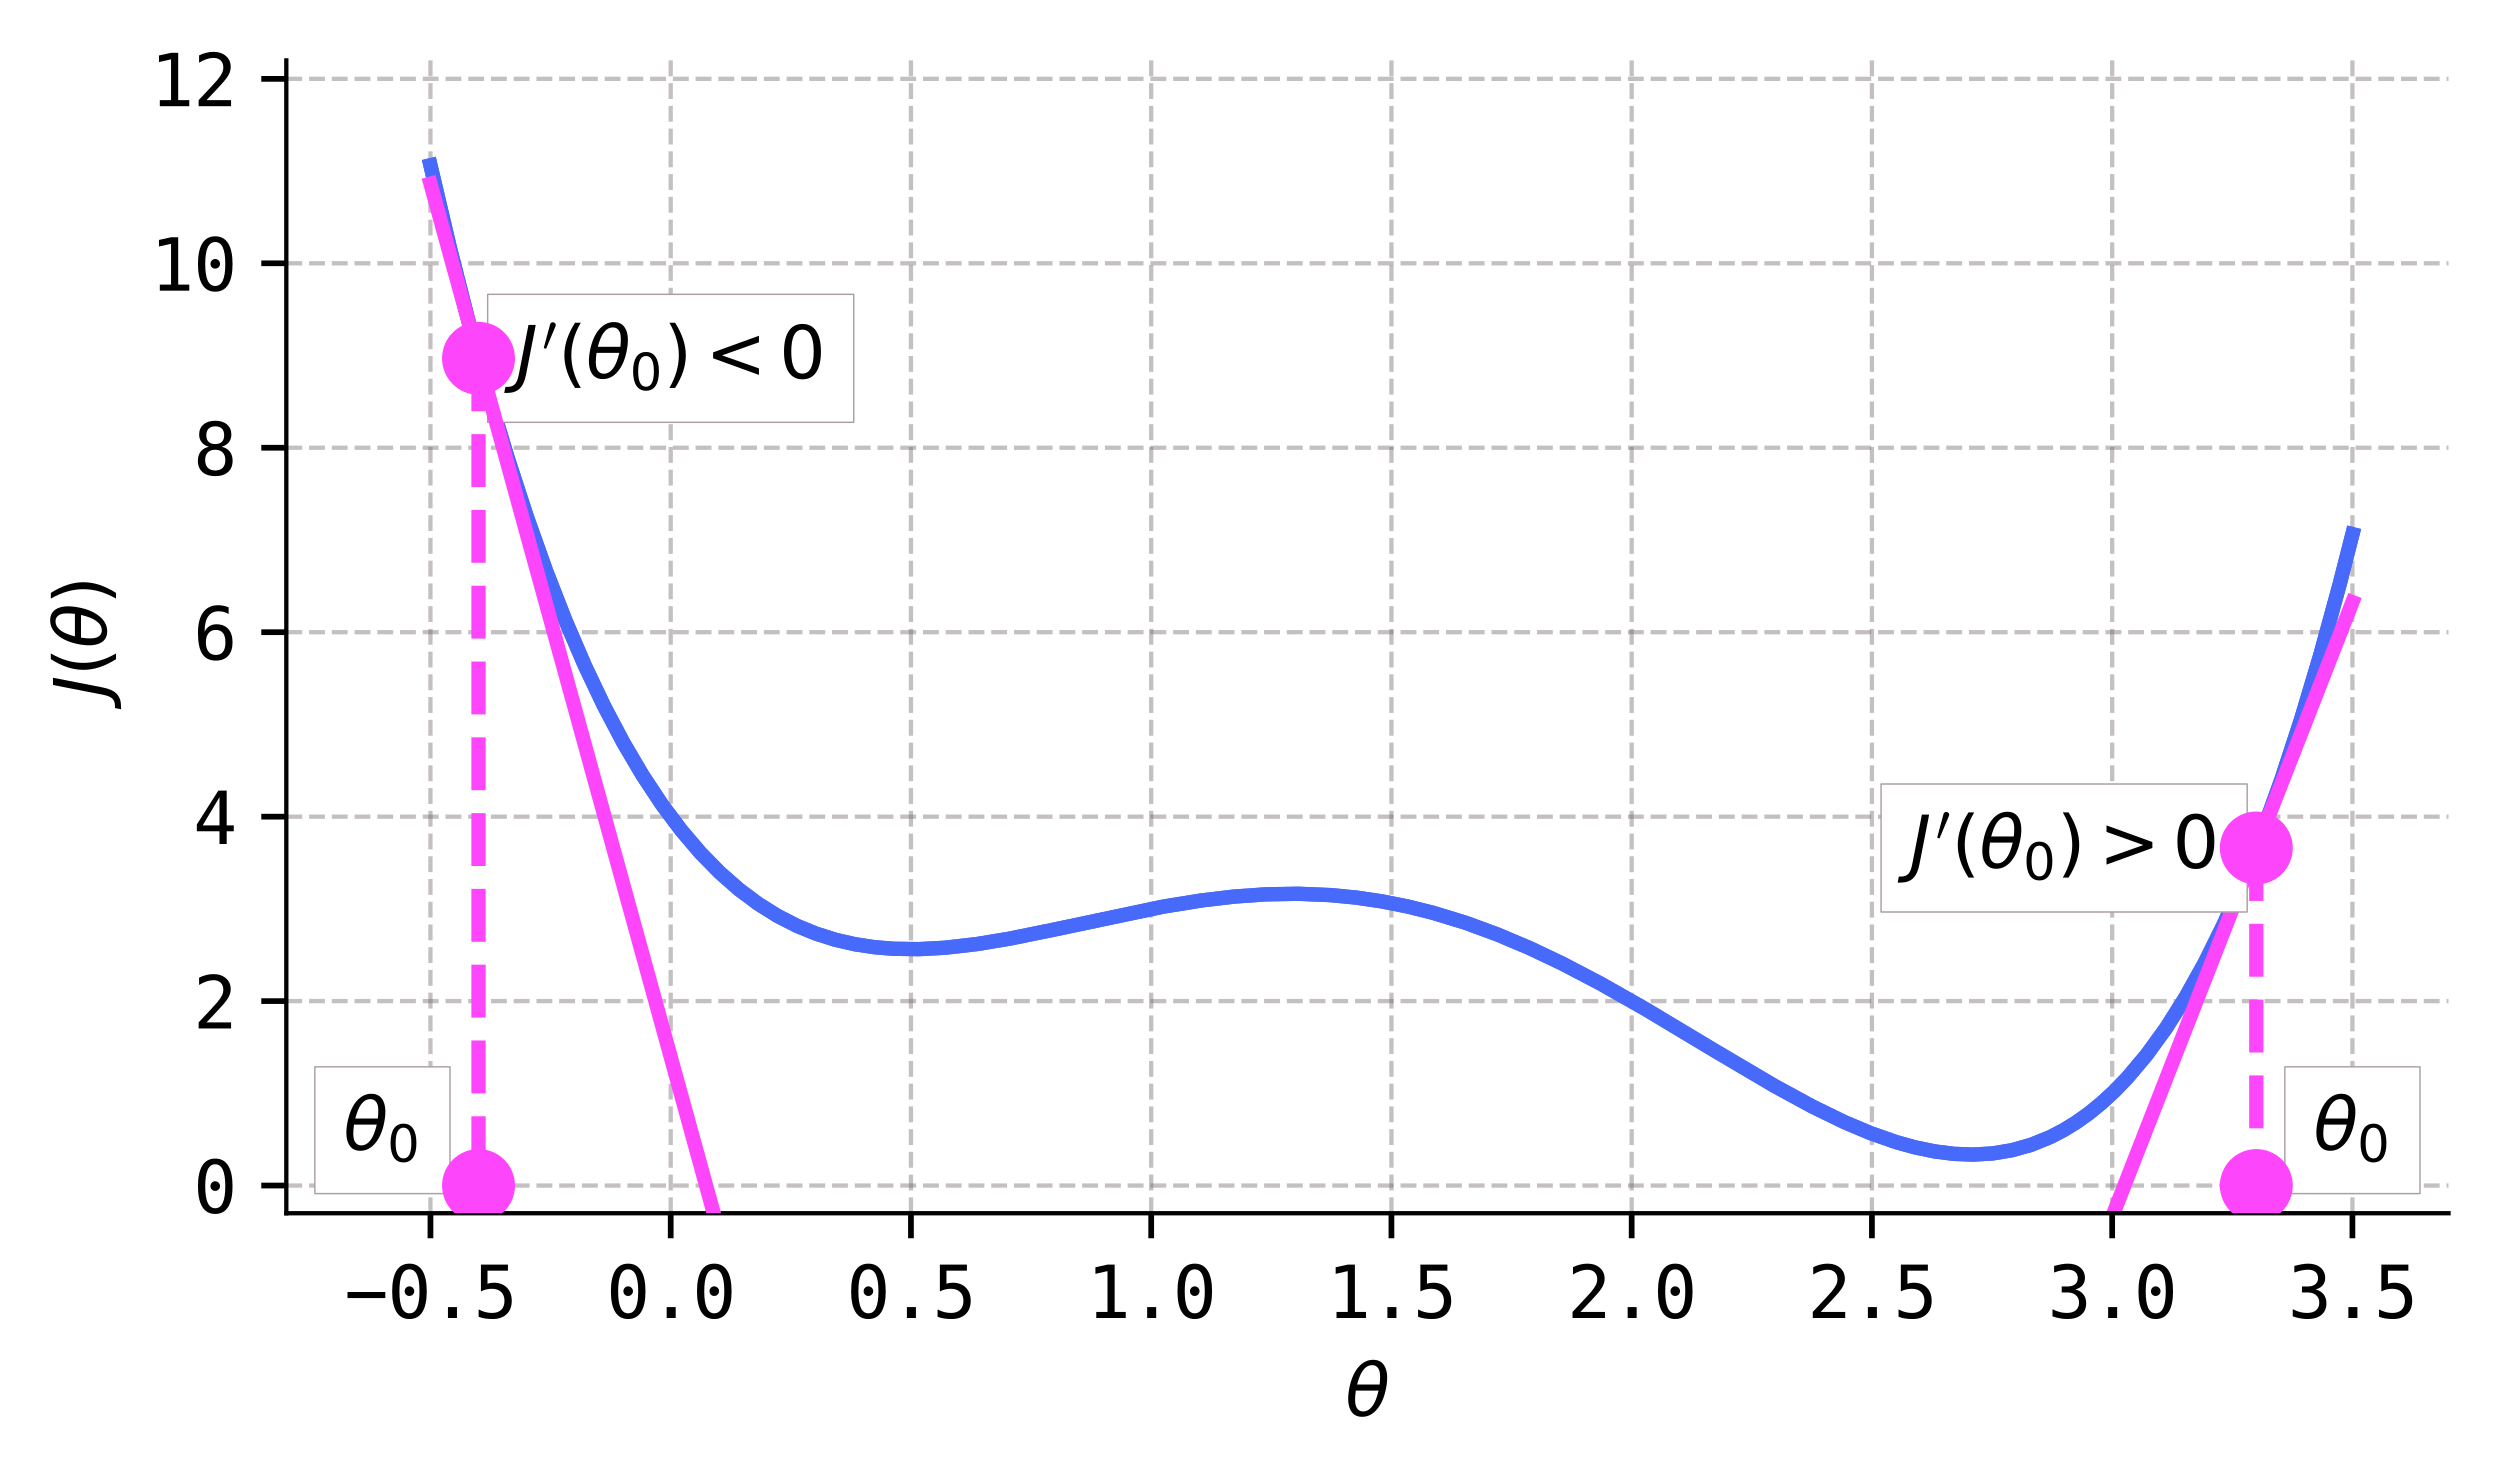 <?xml version="1.0" encoding="utf-8" standalone="no"?>
<!DOCTYPE svg PUBLIC "-//W3C//DTD SVG 1.1//EN"
  "http://www.w3.org/Graphics/SVG/1.1/DTD/svg11.dtd">
<svg xmlns:xlink="http://www.w3.org/1999/xlink" width="349.621pt" height="207.33pt" viewBox="0 0 349.621 207.33" xmlns="http://www.w3.org/2000/svg" version="1.1">
 <defs>
  <style type="text/css">*{stroke-linejoin: round; stroke-linecap: butt}</style>
 </defs>
 <g id="figure_1">
  <g id="patch_1">
   <path d="M 0 207.33 
L 349.621 207.33 
L 349.621 0 
L 0 0 
z
" style="fill: #ffffff"/>
  </g>
  <g id="axes_1">
   <g id="patch_2">
    <path d="M 40.041 169.667 
L 342.421 169.667 
L 342.421 8.446 
L 40.041 8.446 
z
" style="fill: #ffffff"/>
   </g>
   <g id="matplotlib.axis_1">
    <g id="xtick_1">
     <g id="line2d_1">
      <path d="M 60.199 169.667 
L 60.199 8.446 
" clip-path="url(#p0796125751)" style="fill: none; stroke-dasharray: 2.22,0.96; stroke-dashoffset: 0; stroke: #6c6066; stroke-opacity: 0.4; stroke-width: 0.6"/>
     </g>
     <g id="line2d_2">
      <defs>
       <path id="m3a0e1f7541" d="M 0 0 
L 0 3.5 
" style="stroke: #000000; stroke-width: 0.8"/>
      </defs>
      <g>
       <use xlink:href="#m3a0e1f7541" x="60.199" y="169.667" style="stroke: #000000; stroke-width: 0.8"/>
      </g>
     </g>
     <g id="text_1">
      <!-- −0.5 -->
      <g transform="translate(48.159 184.319) scale(0.1 -0.1)">
       <defs>
        <path id="DejaVuSansMono-2212" d="M 275 2272 
L 3578 2272 
L 3578 1741 
L 275 1741 
L 275 2272 
z
" transform="scale(0.016)"/>
        <path id="DejaVuSansMono-30" d="M 1509 2344 
Q 1509 2516 1629 2641 
Q 1750 2766 1919 2766 
Q 2094 2766 2219 2641 
Q 2344 2516 2344 2344 
Q 2344 2169 2220 2047 
Q 2097 1925 1919 1925 
Q 1744 1925 1626 2044 
Q 1509 2163 1509 2344 
z
M 1925 4250 
Q 1484 4250 1267 3775 
Q 1050 3300 1050 2328 
Q 1050 1359 1267 884 
Q 1484 409 1925 409 
Q 2369 409 2586 884 
Q 2803 1359 2803 2328 
Q 2803 3300 2586 3775 
Q 2369 4250 1925 4250 
z
M 1925 4750 
Q 2672 4750 3055 4137 
Q 3438 3525 3438 2328 
Q 3438 1134 3055 521 
Q 2672 -91 1925 -91 
Q 1178 -91 797 521 
Q 416 1134 416 2328 
Q 416 3525 797 4137 
Q 1178 4750 1925 4750 
z
" transform="scale(0.016)"/>
        <path id="DejaVuSansMono-2e" d="M 1528 953 
L 2316 953 
L 2316 0 
L 1528 0 
L 1528 953 
z
" transform="scale(0.016)"/>
        <path id="DejaVuSansMono-35" d="M 647 4666 
L 3009 4666 
L 3009 4134 
L 1222 4134 
L 1222 2988 
Q 1356 3038 1492 3061 
Q 1628 3084 1766 3084 
Q 2491 3084 2916 2656 
Q 3341 2228 3341 1497 
Q 3341 759 2895 334 
Q 2450 -91 1678 -91 
Q 1306 -91 998 -41 
Q 691 9 447 109 
L 447 750 
Q 734 594 1025 517 
Q 1316 441 1619 441 
Q 2141 441 2423 716 
Q 2706 991 2706 1497 
Q 2706 1997 2414 2275 
Q 2122 2553 1600 2553 
Q 1347 2553 1106 2495 
Q 866 2438 647 2322 
L 647 4666 
z
" transform="scale(0.016)"/>
       </defs>
       <use xlink:href="#DejaVuSansMono-2212"/>
       <use xlink:href="#DejaVuSansMono-30" x="60.205"/>
       <use xlink:href="#DejaVuSansMono-2e" x="120.41"/>
       <use xlink:href="#DejaVuSansMono-35" x="180.615"/>
      </g>
     </g>
    </g>
    <g id="xtick_2">
     <g id="line2d_3">
      <path d="M 93.797 169.667 
L 93.797 8.446 
" clip-path="url(#p0796125751)" style="fill: none; stroke-dasharray: 2.22,0.96; stroke-dashoffset: 0; stroke: #6c6066; stroke-opacity: 0.4; stroke-width: 0.6"/>
     </g>
     <g id="line2d_4">
      <g>
       <use xlink:href="#m3a0e1f7541" x="93.797" y="169.667" style="stroke: #000000; stroke-width: 0.8"/>
      </g>
     </g>
     <g id="text_2">
      <!-- 0.0 -->
      <g transform="translate(84.767 184.319) scale(0.1 -0.1)">
       <use xlink:href="#DejaVuSansMono-30"/>
       <use xlink:href="#DejaVuSansMono-2e" x="60.205"/>
       <use xlink:href="#DejaVuSansMono-30" x="120.41"/>
      </g>
     </g>
    </g>
    <g id="xtick_3">
     <g id="line2d_5">
      <path d="M 127.395 169.667 
L 127.395 8.446 
" clip-path="url(#p0796125751)" style="fill: none; stroke-dasharray: 2.22,0.96; stroke-dashoffset: 0; stroke: #6c6066; stroke-opacity: 0.4; stroke-width: 0.6"/>
     </g>
     <g id="line2d_6">
      <g>
       <use xlink:href="#m3a0e1f7541" x="127.395" y="169.667" style="stroke: #000000; stroke-width: 0.8"/>
      </g>
     </g>
     <g id="text_3">
      <!-- 0.5 -->
      <g transform="translate(118.364 184.319) scale(0.1 -0.1)">
       <use xlink:href="#DejaVuSansMono-30"/>
       <use xlink:href="#DejaVuSansMono-2e" x="60.205"/>
       <use xlink:href="#DejaVuSansMono-35" x="120.41"/>
      </g>
     </g>
    </g>
    <g id="xtick_4">
     <g id="line2d_7">
      <path d="M 160.993 169.667 
L 160.993 8.446 
" clip-path="url(#p0796125751)" style="fill: none; stroke-dasharray: 2.22,0.96; stroke-dashoffset: 0; stroke: #6c6066; stroke-opacity: 0.4; stroke-width: 0.6"/>
     </g>
     <g id="line2d_8">
      <g>
       <use xlink:href="#m3a0e1f7541" x="160.993" y="169.667" style="stroke: #000000; stroke-width: 0.8"/>
      </g>
     </g>
     <g id="text_4">
      <!-- 1.0 -->
      <g transform="translate(151.962 184.319) scale(0.1 -0.1)">
       <defs>
        <path id="DejaVuSansMono-31" d="M 844 531 
L 1825 531 
L 1825 4097 
L 769 3859 
L 769 4434 
L 1819 4666 
L 2450 4666 
L 2450 531 
L 3419 531 
L 3419 0 
L 844 0 
L 844 531 
z
" transform="scale(0.016)"/>
       </defs>
       <use xlink:href="#DejaVuSansMono-31"/>
       <use xlink:href="#DejaVuSansMono-2e" x="60.205"/>
       <use xlink:href="#DejaVuSansMono-30" x="120.41"/>
      </g>
     </g>
    </g>
    <g id="xtick_5">
     <g id="line2d_9">
      <path d="M 194.59 169.667 
L 194.59 8.446 
" clip-path="url(#p0796125751)" style="fill: none; stroke-dasharray: 2.22,0.96; stroke-dashoffset: 0; stroke: #6c6066; stroke-opacity: 0.4; stroke-width: 0.6"/>
     </g>
     <g id="line2d_10">
      <g>
       <use xlink:href="#m3a0e1f7541" x="194.59" y="169.667" style="stroke: #000000; stroke-width: 0.8"/>
      </g>
     </g>
     <g id="text_5">
      <!-- 1.5 -->
      <g transform="translate(185.56 184.319) scale(0.1 -0.1)">
       <use xlink:href="#DejaVuSansMono-31"/>
       <use xlink:href="#DejaVuSansMono-2e" x="60.205"/>
       <use xlink:href="#DejaVuSansMono-35" x="120.41"/>
      </g>
     </g>
    </g>
    <g id="xtick_6">
     <g id="line2d_11">
      <path d="M 228.188 169.667 
L 228.188 8.446 
" clip-path="url(#p0796125751)" style="fill: none; stroke-dasharray: 2.22,0.96; stroke-dashoffset: 0; stroke: #6c6066; stroke-opacity: 0.4; stroke-width: 0.6"/>
     </g>
     <g id="line2d_12">
      <g>
       <use xlink:href="#m3a0e1f7541" x="228.188" y="169.667" style="stroke: #000000; stroke-width: 0.8"/>
      </g>
     </g>
     <g id="text_6">
      <!-- 2.0 -->
      <g transform="translate(219.158 184.319) scale(0.1 -0.1)">
       <defs>
        <path id="DejaVuSansMono-32" d="M 1166 531 
L 3309 531 
L 3309 0 
L 475 0 
L 475 531 
Q 1059 1147 1496 1619 
Q 1934 2091 2100 2284 
Q 2413 2666 2522 2902 
Q 2631 3138 2631 3384 
Q 2631 3775 2401 3997 
Q 2172 4219 1772 4219 
Q 1488 4219 1175 4116 
Q 863 4013 513 3803 
L 513 4441 
Q 834 4594 1145 4672 
Q 1456 4750 1759 4750 
Q 2444 4750 2861 4386 
Q 3278 4022 3278 3431 
Q 3278 3131 3139 2831 
Q 3000 2531 2688 2169 
Q 2513 1966 2180 1606 
Q 1847 1247 1166 531 
z
" transform="scale(0.016)"/>
       </defs>
       <use xlink:href="#DejaVuSansMono-32"/>
       <use xlink:href="#DejaVuSansMono-2e" x="60.205"/>
       <use xlink:href="#DejaVuSansMono-30" x="120.41"/>
      </g>
     </g>
    </g>
    <g id="xtick_7">
     <g id="line2d_13">
      <path d="M 261.786 169.667 
L 261.786 8.446 
" clip-path="url(#p0796125751)" style="fill: none; stroke-dasharray: 2.22,0.96; stroke-dashoffset: 0; stroke: #6c6066; stroke-opacity: 0.4; stroke-width: 0.6"/>
     </g>
     <g id="line2d_14">
      <g>
       <use xlink:href="#m3a0e1f7541" x="261.786" y="169.667" style="stroke: #000000; stroke-width: 0.8"/>
      </g>
     </g>
     <g id="text_7">
      <!-- 2.5 -->
      <g transform="translate(252.755 184.319) scale(0.1 -0.1)">
       <use xlink:href="#DejaVuSansMono-32"/>
       <use xlink:href="#DejaVuSansMono-2e" x="60.205"/>
       <use xlink:href="#DejaVuSansMono-35" x="120.41"/>
      </g>
     </g>
    </g>
    <g id="xtick_8">
     <g id="line2d_15">
      <path d="M 295.384 169.667 
L 295.384 8.446 
" clip-path="url(#p0796125751)" style="fill: none; stroke-dasharray: 2.22,0.96; stroke-dashoffset: 0; stroke: #6c6066; stroke-opacity: 0.4; stroke-width: 0.6"/>
     </g>
     <g id="line2d_16">
      <g>
       <use xlink:href="#m3a0e1f7541" x="295.384" y="169.667" style="stroke: #000000; stroke-width: 0.8"/>
      </g>
     </g>
     <g id="text_8">
      <!-- 3.0 -->
      <g transform="translate(286.353 184.319) scale(0.1 -0.1)">
       <defs>
        <path id="DejaVuSansMono-33" d="M 2425 2497 
Q 2884 2375 3128 2064 
Q 3372 1753 3372 1288 
Q 3372 644 2939 276 
Q 2506 -91 1741 -91 
Q 1419 -91 1084 -31 
Q 750 28 428 141 
L 428 769 
Q 747 603 1056 522 
Q 1366 441 1672 441 
Q 2191 441 2469 675 
Q 2747 909 2747 1350 
Q 2747 1756 2469 1995 
Q 2191 2234 1716 2234 
L 1234 2234 
L 1234 2753 
L 1716 2753 
Q 2150 2753 2394 2943 
Q 2638 3134 2638 3475 
Q 2638 3834 2411 4026 
Q 2184 4219 1766 4219 
Q 1488 4219 1191 4156 
Q 894 4094 569 3969 
L 569 4550 
Q 947 4650 1242 4700 
Q 1538 4750 1766 4750 
Q 2447 4750 2855 4408 
Q 3263 4066 3263 3500 
Q 3263 3116 3048 2859 
Q 2834 2603 2425 2497 
z
" transform="scale(0.016)"/>
       </defs>
       <use xlink:href="#DejaVuSansMono-33"/>
       <use xlink:href="#DejaVuSansMono-2e" x="60.205"/>
       <use xlink:href="#DejaVuSansMono-30" x="120.41"/>
      </g>
     </g>
    </g>
    <g id="xtick_9">
     <g id="line2d_17">
      <path d="M 328.982 169.667 
L 328.982 8.446 
" clip-path="url(#p0796125751)" style="fill: none; stroke-dasharray: 2.22,0.96; stroke-dashoffset: 0; stroke: #6c6066; stroke-opacity: 0.4; stroke-width: 0.6"/>
     </g>
     <g id="line2d_18">
      <g>
       <use xlink:href="#m3a0e1f7541" x="328.982" y="169.667" style="stroke: #000000; stroke-width: 0.8"/>
      </g>
     </g>
     <g id="text_9">
      <!-- 3.5 -->
      <g transform="translate(319.951 184.319) scale(0.1 -0.1)">
       <use xlink:href="#DejaVuSansMono-33"/>
       <use xlink:href="#DejaVuSansMono-2e" x="60.205"/>
       <use xlink:href="#DejaVuSansMono-35" x="120.41"/>
      </g>
     </g>
    </g>
    <g id="text_10">
     <!-- $\theta$ -->
     <g transform="translate(188.131 198.05) scale(0.1 -0.1)">
      <defs>
       <path id="DejaVuSans-Oblique-3b8" d="M 2913 2219 
L 925 2219 
Q 791 1284 928 888 
Q 1100 400 1566 400 
Q 2034 400 2391 891 
Q 2703 1322 2913 2219 
z
M 3009 2750 
Q 3094 3638 2984 3950 
Q 2813 4444 2353 4444 
Q 1875 4444 1525 3956 
Q 1250 3563 1034 2750 
L 3009 2750 
z
M 2444 4913 
Q 3194 4913 3494 4250 
Q 3794 3591 3566 2422 
Q 3341 1256 2781 594 
Q 2225 -72 1475 -72 
Q 722 -72 425 594 
Q 128 1256 353 2422 
Q 581 3591 1134 4250 
Q 1691 4913 2444 4913 
z
" transform="scale(0.016)"/>
      </defs>
      <use xlink:href="#DejaVuSans-Oblique-3b8" transform="translate(0 0.234)"/>
     </g>
    </g>
   </g>
   <g id="matplotlib.axis_2">
    <g id="ytick_1">
     <g id="line2d_19">
      <path d="M 40.041 165.798 
L 342.421 165.798 
" clip-path="url(#p0796125751)" style="fill: none; stroke-dasharray: 2.22,0.96; stroke-dashoffset: 0; stroke: #6c6066; stroke-opacity: 0.4; stroke-width: 0.6"/>
     </g>
     <g id="line2d_20">
      <defs>
       <path id="ma4ccaaa8fc" d="M 0 0 
L -3.5 0 
" style="stroke: #000000; stroke-width: 0.8"/>
      </defs>
      <g>
       <use xlink:href="#ma4ccaaa8fc" x="40.041" y="165.798" style="stroke: #000000; stroke-width: 0.8"/>
      </g>
     </g>
     <g id="text_11">
      <!-- 0 -->
      <g transform="translate(27.02 169.624) scale(0.1 -0.1)">
       <use xlink:href="#DejaVuSansMono-30"/>
      </g>
     </g>
    </g>
    <g id="ytick_2">
     <g id="line2d_21">
      <path d="M 40.041 140.003 
L 342.421 140.003 
" clip-path="url(#p0796125751)" style="fill: none; stroke-dasharray: 2.22,0.96; stroke-dashoffset: 0; stroke: #6c6066; stroke-opacity: 0.4; stroke-width: 0.6"/>
     </g>
     <g id="line2d_22">
      <g>
       <use xlink:href="#ma4ccaaa8fc" x="40.041" y="140.003" style="stroke: #000000; stroke-width: 0.8"/>
      </g>
     </g>
     <g id="text_12">
      <!-- 2 -->
      <g transform="translate(27.02 143.828) scale(0.1 -0.1)">
       <use xlink:href="#DejaVuSansMono-32"/>
      </g>
     </g>
    </g>
    <g id="ytick_3">
     <g id="line2d_23">
      <path d="M 40.041 114.207 
L 342.421 114.207 
" clip-path="url(#p0796125751)" style="fill: none; stroke-dasharray: 2.22,0.96; stroke-dashoffset: 0; stroke: #6c6066; stroke-opacity: 0.4; stroke-width: 0.6"/>
     </g>
     <g id="line2d_24">
      <g>
       <use xlink:href="#ma4ccaaa8fc" x="40.041" y="114.207" style="stroke: #000000; stroke-width: 0.8"/>
      </g>
     </g>
     <g id="text_13">
      <!-- 4 -->
      <g transform="translate(27.02 118.033) scale(0.1 -0.1)">
       <defs>
        <path id="DejaVuSansMono-34" d="M 2297 4091 
L 825 1625 
L 2297 1625 
L 2297 4091 
z
M 2194 4666 
L 2925 4666 
L 2925 1625 
L 3547 1625 
L 3547 1113 
L 2925 1113 
L 2925 0 
L 2297 0 
L 2297 1113 
L 319 1113 
L 319 1709 
L 2194 4666 
z
" transform="scale(0.016)"/>
       </defs>
       <use xlink:href="#DejaVuSansMono-34"/>
      </g>
     </g>
    </g>
    <g id="ytick_4">
     <g id="line2d_25">
      <path d="M 40.041 88.412 
L 342.421 88.412 
" clip-path="url(#p0796125751)" style="fill: none; stroke-dasharray: 2.22,0.96; stroke-dashoffset: 0; stroke: #6c6066; stroke-opacity: 0.4; stroke-width: 0.6"/>
     </g>
     <g id="line2d_26">
      <g>
       <use xlink:href="#ma4ccaaa8fc" x="40.041" y="88.412" style="stroke: #000000; stroke-width: 0.8"/>
      </g>
     </g>
     <g id="text_14">
      <!-- 6 -->
      <g transform="translate(27.02 92.238) scale(0.1 -0.1)">
       <defs>
        <path id="DejaVuSansMono-36" d="M 3097 4563 
L 3097 3981 
Q 2900 4097 2678 4158 
Q 2456 4219 2216 4219 
Q 1616 4219 1306 3767 
Q 997 3316 997 2438 
Q 1147 2750 1412 2917 
Q 1678 3084 2022 3084 
Q 2697 3084 3067 2670 
Q 3438 2256 3438 1497 
Q 3438 741 3056 325 
Q 2675 -91 1984 -91 
Q 1172 -91 794 492 
Q 416 1075 416 2328 
Q 416 3509 870 4129 
Q 1325 4750 2188 4750 
Q 2419 4750 2650 4701 
Q 2881 4653 3097 4563 
z
M 1972 2591 
Q 1569 2591 1337 2300 
Q 1106 2009 1106 1497 
Q 1106 984 1337 693 
Q 1569 403 1972 403 
Q 2391 403 2603 679 
Q 2816 956 2816 1497 
Q 2816 2041 2603 2316 
Q 2391 2591 1972 2591 
z
" transform="scale(0.016)"/>
       </defs>
       <use xlink:href="#DejaVuSansMono-36"/>
      </g>
     </g>
    </g>
    <g id="ytick_5">
     <g id="line2d_27">
      <path d="M 40.041 62.617 
L 342.421 62.617 
" clip-path="url(#p0796125751)" style="fill: none; stroke-dasharray: 2.22,0.96; stroke-dashoffset: 0; stroke: #6c6066; stroke-opacity: 0.4; stroke-width: 0.6"/>
     </g>
     <g id="line2d_28">
      <g>
       <use xlink:href="#ma4ccaaa8fc" x="40.041" y="62.617" style="stroke: #000000; stroke-width: 0.8"/>
      </g>
     </g>
     <g id="text_15">
      <!-- 8 -->
      <g transform="translate(27.02 66.442) scale(0.1 -0.1)">
       <defs>
        <path id="DejaVuSansMono-38" d="M 1925 2216 
Q 1503 2216 1273 1980 
Q 1044 1744 1044 1313 
Q 1044 881 1276 642 
Q 1509 403 1925 403 
Q 2350 403 2579 639 
Q 2809 875 2809 1313 
Q 2809 1741 2576 1978 
Q 2344 2216 1925 2216 
z
M 1375 2478 
Q 972 2581 745 2862 
Q 519 3144 519 3541 
Q 519 4097 897 4423 
Q 1275 4750 1925 4750 
Q 2578 4750 2956 4423 
Q 3334 4097 3334 3541 
Q 3334 3144 3107 2862 
Q 2881 2581 2478 2478 
Q 2947 2375 3195 2062 
Q 3444 1750 3444 1253 
Q 3444 622 3041 265 
Q 2638 -91 1925 -91 
Q 1213 -91 811 264 
Q 409 619 409 1247 
Q 409 1747 657 2061 
Q 906 2375 1375 2478 
z
M 1147 3481 
Q 1147 3106 1347 2909 
Q 1547 2713 1925 2713 
Q 2306 2713 2506 2909 
Q 2706 3106 2706 3481 
Q 2706 3863 2507 4063 
Q 2309 4263 1925 4263 
Q 1547 4263 1347 4061 
Q 1147 3859 1147 3481 
z
" transform="scale(0.016)"/>
       </defs>
       <use xlink:href="#DejaVuSansMono-38"/>
      </g>
     </g>
    </g>
    <g id="ytick_6">
     <g id="line2d_29">
      <path d="M 40.041 36.821 
L 342.421 36.821 
" clip-path="url(#p0796125751)" style="fill: none; stroke-dasharray: 2.22,0.96; stroke-dashoffset: 0; stroke: #6c6066; stroke-opacity: 0.4; stroke-width: 0.6"/>
     </g>
     <g id="line2d_30">
      <g>
       <use xlink:href="#ma4ccaaa8fc" x="40.041" y="36.821" style="stroke: #000000; stroke-width: 0.8"/>
      </g>
     </g>
     <g id="text_16">
      <!-- 10 -->
      <g transform="translate(21 40.647) scale(0.1 -0.1)">
       <use xlink:href="#DejaVuSansMono-31"/>
       <use xlink:href="#DejaVuSansMono-30" x="60.205"/>
      </g>
     </g>
    </g>
    <g id="ytick_7">
     <g id="line2d_31">
      <path d="M 40.041 11.026 
L 342.421 11.026 
" clip-path="url(#p0796125751)" style="fill: none; stroke-dasharray: 2.22,0.96; stroke-dashoffset: 0; stroke: #6c6066; stroke-opacity: 0.4; stroke-width: 0.6"/>
     </g>
     <g id="line2d_32">
      <g>
       <use xlink:href="#ma4ccaaa8fc" x="40.041" y="11.026" style="stroke: #000000; stroke-width: 0.8"/>
      </g>
     </g>
     <g id="text_17">
      <!-- 12 -->
      <g transform="translate(21 14.852) scale(0.1 -0.1)">
       <use xlink:href="#DejaVuSansMono-31"/>
       <use xlink:href="#DejaVuSansMono-32" x="60.205"/>
      </g>
     </g>
    </g>
    <g id="text_18">
     <!-- $J(\theta)$ -->
     <g transform="translate(14.9 97.507) rotate(-90) scale(0.1 -0.1)">
      <defs>
       <path id="DejaVuSans-Oblique-4a" d="M 1069 4666 
L 1703 4666 
L 856 325 
Q 691 -522 298 -901 
Q -94 -1281 -800 -1281 
L -1050 -1281 
L -947 -750 
L -750 -750 
Q -328 -750 -109 -509 
Q 109 -269 225 325 
L 1069 4666 
z
" transform="scale(0.016)"/>
       <path id="DejaVuSans-28" d="M 1984 4856 
Q 1566 4138 1362 3434 
Q 1159 2731 1159 2009 
Q 1159 1288 1364 580 
Q 1569 -128 1984 -844 
L 1484 -844 
Q 1016 -109 783 600 
Q 550 1309 550 2009 
Q 550 2706 781 3412 
Q 1013 4119 1484 4856 
L 1984 4856 
z
" transform="scale(0.016)"/>
       <path id="DejaVuSans-29" d="M 513 4856 
L 1013 4856 
Q 1481 4119 1714 3412 
Q 1947 2706 1947 2009 
Q 1947 1309 1714 600 
Q 1481 -109 1013 -844 
L 513 -844 
Q 928 -128 1133 580 
Q 1338 1288 1338 2009 
Q 1338 2731 1133 3434 
Q 928 4138 513 4856 
z
" transform="scale(0.016)"/>
      </defs>
      <use xlink:href="#DejaVuSans-Oblique-4a" transform="translate(0 0.234)"/>
      <use xlink:href="#DejaVuSans-28" transform="translate(29.492 0.234)"/>
      <use xlink:href="#DejaVuSans-Oblique-3b8" transform="translate(68.506 0.234)"/>
      <use xlink:href="#DejaVuSans-29" transform="translate(129.688 0.234)"/>
     </g>
    </g>
   </g>
   <g id="line2d_33">
    <path d="M 60.199 23.117 
L 62.896 34.583 
L 65.593 45.195 
L 68.29 54.992 
L 70.987 64.011 
L 73.683 72.292 
L 76.38 79.869 
L 79.077 86.778 
L 81.774 93.054 
L 84.471 98.731 
L 87.167 103.843 
L 89.864 108.421 
L 92.561 112.498 
L 95.258 116.104 
L 97.955 119.268 
L 100.651 122.021 
L 103.348 124.391 
L 106.045 126.404 
L 108.742 128.089 
L 111.439 129.471 
L 114.136 130.574 
L 116.832 131.424 
L 119.529 132.044 
L 122.226 132.457 
L 124.923 132.684 
L 128.519 132.735 
L 132.114 132.543 
L 136.609 132.027 
L 141.104 131.285 
L 147.396 130.007 
L 162.678 126.79 
L 168.072 125.918 
L 172.566 125.387 
L 177.061 125.069 
L 181.556 124.992 
L 186.05 125.177 
L 189.646 125.524 
L 193.242 126.053 
L 196.838 126.766 
L 200.433 127.664 
L 204.928 129.039 
L 209.423 130.686 
L 213.918 132.588 
L 218.412 134.72 
L 223.806 137.541 
L 230.098 141.112 
L 239.987 147.042 
L 248.077 151.817 
L 253.471 154.754 
L 257.965 156.94 
L 261.561 158.456 
L 265.157 159.717 
L 267.854 160.465 
L 270.551 161.021 
L 273.247 161.363 
L 275.944 161.466 
L 278.641 161.308 
L 281.338 160.864 
L 284.035 160.107 
L 286.731 159.013 
L 288.529 158.083 
L 290.327 156.982 
L 292.125 155.703 
L 293.923 154.236 
L 295.721 152.573 
L 297.519 150.706 
L 300.216 147.501 
L 302.912 143.783 
L 305.609 139.522 
L 308.306 134.684 
L 311.003 129.236 
L 313.7 123.143 
L 316.396 116.371 
L 319.093 108.884 
L 321.79 100.644 
L 324.487 91.615 
L 327.184 81.758 
L 328.982 74.708 
L 328.982 74.708 
" clip-path="url(#p0796125751)" style="fill: none; stroke: #486afb; stroke-width: 2; stroke-linecap: square"/>
   </g>
   <g id="line2d_34">
    <path d="M 66.919 50.111 
L 66.919 165.798 
" clip-path="url(#p0796125751)" style="fill: none; stroke-dasharray: 7.4,3.2; stroke-dashoffset: 0; stroke: #fd46fc; stroke-width: 2"/>
   </g>
   <g id="line2d_35">
    <path d="M 60.199 23.117 
L 62.896 34.583 
L 65.593 45.195 
L 68.29 54.992 
L 70.987 64.011 
L 73.683 72.292 
L 76.38 79.869 
L 79.077 86.778 
L 81.774 93.054 
L 84.471 98.731 
L 87.167 103.843 
L 89.864 108.421 
L 92.561 112.498 
L 95.258 116.104 
L 97.955 119.268 
L 100.651 122.021 
L 103.348 124.391 
L 106.045 126.404 
L 108.742 128.089 
L 111.439 129.471 
L 114.136 130.574 
L 116.832 131.424 
L 119.529 132.044 
L 122.226 132.457 
L 124.923 132.684 
L 128.519 132.735 
L 132.114 132.543 
L 136.609 132.027 
L 141.104 131.285 
L 147.396 130.007 
L 162.678 126.79 
L 168.072 125.918 
L 172.566 125.387 
L 177.061 125.069 
L 181.556 124.992 
L 186.05 125.177 
L 189.646 125.524 
L 193.242 126.053 
L 196.838 126.766 
L 200.433 127.664 
L 204.928 129.039 
L 209.423 130.686 
L 213.918 132.588 
L 218.412 134.72 
L 223.806 137.541 
L 230.098 141.112 
L 239.987 147.042 
L 248.077 151.817 
L 253.471 154.754 
L 257.965 156.94 
L 261.561 158.456 
L 265.157 159.717 
L 267.854 160.465 
L 270.551 161.021 
L 273.247 161.363 
L 275.944 161.466 
L 278.641 161.308 
L 281.338 160.864 
L 284.035 160.107 
L 286.731 159.013 
L 288.529 158.083 
L 290.327 156.982 
L 292.125 155.703 
L 293.923 154.236 
L 295.721 152.573 
L 297.519 150.706 
L 300.216 147.501 
L 302.912 143.783 
L 305.609 139.522 
L 308.306 134.684 
L 311.003 129.236 
L 313.7 123.143 
L 316.396 116.371 
L 319.093 108.884 
L 321.79 100.644 
L 324.487 91.615 
L 327.184 81.758 
L 328.982 74.708 
L 328.982 74.708 
" clip-path="url(#p0796125751)" style="fill: none; stroke: #486afb; stroke-width: 2; stroke-linecap: square"/>
   </g>
   <g id="line2d_36">
    <path d="M 280.464 208.33 
L 328.982 84.211 
L 328.982 84.211 
" clip-path="url(#p0796125751)" style="fill: none; stroke: #fd46fc; stroke-width: 2; stroke-linecap: square"/>
   </g>
   <g id="line2d_37">
    <path d="M 315.542 118.591 
L 315.542 165.798 
" clip-path="url(#p0796125751)" style="fill: none; stroke-dasharray: 7.4,3.2; stroke-dashoffset: 0; stroke: #fd46fc; stroke-width: 2"/>
   </g>
   <g id="patch_3">
    <path d="M 40.041 169.667 
L 40.041 8.446 
" style="fill: none; stroke: #000000; stroke-width: 0.6; stroke-linejoin: miter; stroke-linecap: square"/>
   </g>
   <g id="patch_4">
    <path d="M 40.041 169.667 
L 342.421 169.667 
" style="fill: none; stroke: #000000; stroke-width: 0.6; stroke-linejoin: miter; stroke-linecap: square"/>
   </g>
   <g id="text_19">
    <g id="patch_5">
     <path d="M 44.03 166.925 
L 62.93 166.925 
L 62.93 149.194 
L 44.03 149.194 
z
" style="fill: #ffffff; stroke: #a99ea3; stroke-width: 0.2; stroke-linejoin: miter"/>
    </g>
    <!-- $\theta_0$ -->
    <g transform="translate(48.03 160.845) scale(0.1 -0.1)">
     <defs>
      <path id="DejaVuSans-30" d="M 2034 4250 
Q 1547 4250 1301 3770 
Q 1056 3291 1056 2328 
Q 1056 1369 1301 889 
Q 1547 409 2034 409 
Q 2525 409 2770 889 
Q 3016 1369 3016 2328 
Q 3016 3291 2770 3770 
Q 2525 4250 2034 4250 
z
M 2034 4750 
Q 2819 4750 3233 4129 
Q 3647 3509 3647 2328 
Q 3647 1150 3233 529 
Q 2819 -91 2034 -91 
Q 1250 -91 836 529 
Q 422 1150 422 2328 
Q 422 3509 836 4129 
Q 1250 4750 2034 4750 
z
" transform="scale(0.016)"/>
     </defs>
     <use xlink:href="#DejaVuSans-Oblique-3b8" transform="translate(0 0.234)"/>
     <use xlink:href="#DejaVuSans-30" transform="translate(61.182 -16.172) scale(0.7)"/>
    </g>
   </g>
   <g id="text_20">
    <g id="patch_6">
     <path d="M 68.197 59.061 
L 119.397 59.061 
L 119.397 41.161 
L 68.197 41.161 
z
" style="fill: #ffffff; stroke: #a99ea3; stroke-width: 0.2; stroke-linejoin: miter"/>
    </g>
    <!-- $J'(\theta_0)&lt;0$ -->
    <g transform="translate(72.197 52.961) scale(0.1 -0.1)">
     <defs>
      <path id="Cmsy10-30" d="M 225 347 
Q 184 359 184 409 
L 966 3316 
Q 1003 3434 1093 3506 
Q 1184 3578 1300 3578 
Q 1450 3578 1564 3479 
Q 1678 3381 1678 3231 
Q 1678 3166 1644 3084 
L 488 319 
Q 466 275 428 275 
Q 394 275 320 306 
Q 247 338 225 347 
z
" transform="scale(0.016)"/>
      <path id="DejaVuSans-3c" d="M 4684 3150 
L 1459 2003 
L 4684 863 
L 4684 294 
L 678 1747 
L 678 2266 
L 4684 3719 
L 4684 3150 
z
" transform="scale(0.016)"/>
     </defs>
     <use xlink:href="#DejaVuSans-Oblique-4a" transform="translate(0 0.584)"/>
     <use xlink:href="#Cmsy10-30" transform="translate(36.509 38.866) scale(0.7)"/>
     <use xlink:href="#DejaVuSans-28" transform="translate(58.486 0.584)"/>
     <use xlink:href="#DejaVuSans-Oblique-3b8" transform="translate(97.5 0.584)"/>
     <use xlink:href="#DejaVuSans-30" transform="translate(158.682 -15.822) scale(0.7)"/>
     <use xlink:href="#DejaVuSans-29" transform="translate(205.952 0.584)"/>
     <use xlink:href="#DejaVuSans-3c" transform="translate(264.448 0.584)"/>
     <use xlink:href="#DejaVuSans-30" transform="translate(367.72 0.584)"/>
    </g>
   </g>
   <g id="text_21">
    <g id="patch_7">
     <path d="M 319.532 166.925 
L 338.432 166.925 
L 338.432 149.194 
L 319.532 149.194 
z
" style="fill: #ffffff; stroke: #a99ea3; stroke-width: 0.2; stroke-linejoin: miter"/>
    </g>
    <!-- $\theta_0$ -->
    <g transform="translate(323.532 160.845) scale(0.1 -0.1)">
     <use xlink:href="#DejaVuSans-Oblique-3b8" transform="translate(0 0.234)"/>
     <use xlink:href="#DejaVuSans-30" transform="translate(61.182 -16.172) scale(0.7)"/>
    </g>
   </g>
   <g id="text_22">
    <g id="patch_8">
     <path d="M 263.064 127.541 
L 314.264 127.541 
L 314.264 109.641 
L 263.064 109.641 
z
" style="fill: #ffffff; stroke: #a99ea3; stroke-width: 0.2; stroke-linejoin: miter"/>
    </g>
    <!-- $J'(\theta_0)&gt;0$ -->
    <g transform="translate(267.064 121.441) scale(0.1 -0.1)">
     <defs>
      <path id="DejaVuSans-3e" d="M 678 3150 
L 678 3719 
L 4684 2266 
L 4684 1747 
L 678 294 
L 678 863 
L 3897 2003 
L 678 3150 
z
" transform="scale(0.016)"/>
     </defs>
     <use xlink:href="#DejaVuSans-Oblique-4a" transform="translate(0 0.584)"/>
     <use xlink:href="#Cmsy10-30" transform="translate(36.509 38.866) scale(0.7)"/>
     <use xlink:href="#DejaVuSans-28" transform="translate(58.486 0.584)"/>
     <use xlink:href="#DejaVuSans-Oblique-3b8" transform="translate(97.5 0.584)"/>
     <use xlink:href="#DejaVuSans-30" transform="translate(158.682 -15.822) scale(0.7)"/>
     <use xlink:href="#DejaVuSans-29" transform="translate(205.952 0.584)"/>
     <use xlink:href="#DejaVuSans-3e" transform="translate(264.448 0.584)"/>
     <use xlink:href="#DejaVuSans-30" transform="translate(367.72 0.584)"/>
    </g>
   </g>
   <g id="line2d_38">
    <path d="M 60.199 25.688 
L 110.45 208.33 
L 110.45 208.33 
" clip-path="url(#p0796125751)" style="fill: none; stroke: #fd46fc; stroke-width: 2; stroke-linecap: square"/>
   </g>
   <g id="PathCollection_1">
    <defs>
     <path id="me6535dceb9" d="M 0 5 
C 1.326 5 2.598 4.473 3.536 3.536 
C 4.473 2.598 5 1.326 5 0 
C 5 -1.326 4.473 -2.598 3.536 -3.536 
C 2.598 -4.473 1.326 -5 0 -5 
C -1.326 -5 -2.598 -4.473 -3.536 -3.536 
C -4.473 -2.598 -5 -1.326 -5 0 
C -5 1.326 -4.473 2.598 -3.536 3.536 
C -2.598 4.473 -1.326 5 0 5 
z
" style="stroke: #fd46fc; stroke-width: 0.2"/>
    </defs>
    <g clip-path="url(#p0796125751)">
     <use xlink:href="#me6535dceb9" x="315.542" y="118.591" style="fill: #fd46fc; stroke: #fd46fc; stroke-width: 0.2"/>
    </g>
   </g>
   <g id="PathCollection_2">
    <g clip-path="url(#p0796125751)">
     <use xlink:href="#me6535dceb9" x="315.542" y="165.798" style="fill: #fd46fc; stroke: #fd46fc; stroke-width: 0.2"/>
    </g>
   </g>
   <g id="PathCollection_3">
    <g clip-path="url(#p0796125751)">
     <use xlink:href="#me6535dceb9" x="66.919" y="50.111" style="fill: #fd46fc; stroke: #fd46fc; stroke-width: 0.2"/>
    </g>
   </g>
   <g id="PathCollection_4">
    <g clip-path="url(#p0796125751)">
     <use xlink:href="#me6535dceb9" x="66.919" y="165.798" style="fill: #fd46fc; stroke: #fd46fc; stroke-width: 0.2"/>
    </g>
   </g>
  </g>
 </g>
 <defs>
  <clipPath id="p0796125751">
   <rect x="40.041" y="8.446" width="302.38" height="161.221"/>
  </clipPath>
 </defs>
</svg>
